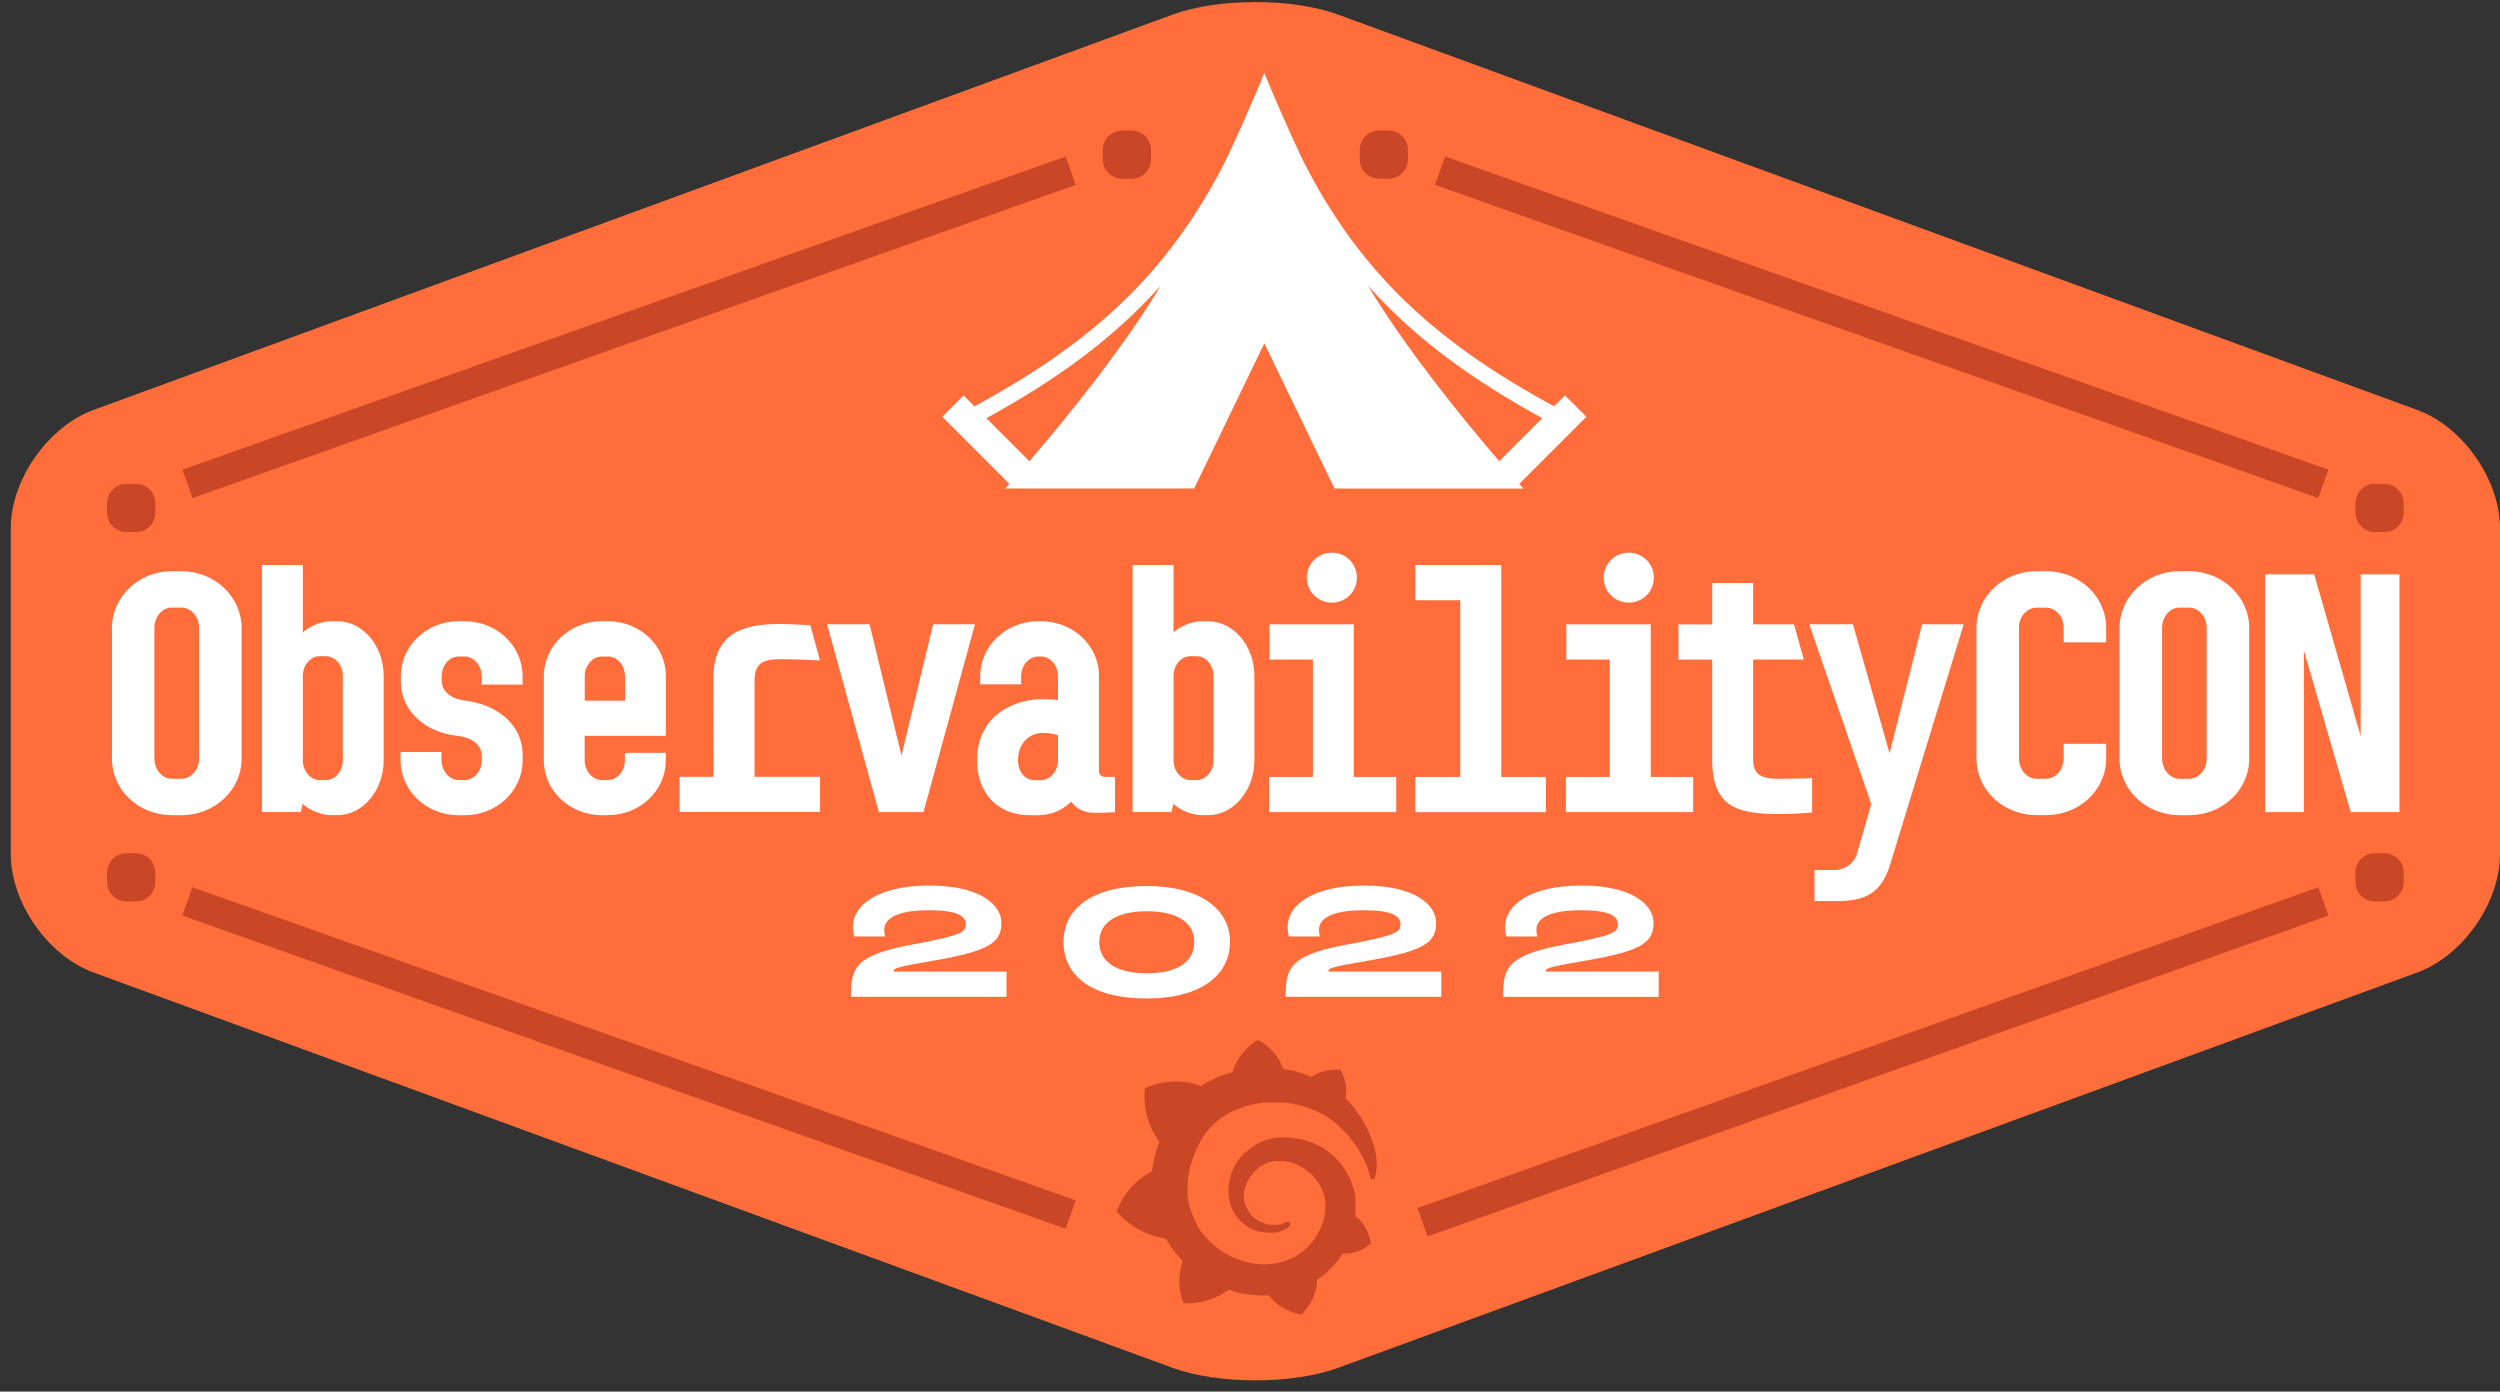 <svg width="203" height="113" viewBox="0 0 203 113" fill="none" xmlns="http://www.w3.org/2000/svg">
<rect x="0" y="0" width="203" height="113" fill="#333333" stroke="none"/>
<path d="M196.297 78.959C199.984 77.61 203 73.291 203 69.365V42.889C203 38.963 199.984 34.644 196.297 33.295L108.638 1.18C104.951 -0.169 98.92 -0.169 95.233 1.18L7.578 33.295C3.891 34.648 0.875 38.963 0.875 42.889L0.875 69.365C0.875 73.291 3.891 77.61 7.578 78.959L95.236 111.074C98.923 112.423 104.955 112.423 108.642 111.074L196.3 78.959H196.297Z" fill="#FF6D3B"/>
<path d="M69.094 80.942H81.73V78.895H72.57C72.57 78.626 72.57 78.559 75.788 78.005C80.42 77.212 81.311 76.508 81.311 74.922C81.311 73.507 79.642 71.906 75.466 71.906C71.29 71.906 69.255 73.496 69.255 75.258C69.255 75.58 69.307 75.879 69.374 76.04H71.893C71.84 75.906 71.799 75.719 71.799 75.502C71.799 74.544 72.929 73.911 75.41 73.911C77.891 73.911 78.415 74.45 78.415 75.03C78.415 75.677 78.213 75.932 74.063 76.699C69.401 77.56 69.094 78.6 69.094 80.942V80.942Z" fill="white"/>
<path d="M93.117 81.076C97.682 81.076 99.878 79.056 99.878 76.47C99.878 73.885 97.521 71.943 93.117 71.943C88.713 71.943 86.356 73.761 86.356 76.47C86.356 79.18 88.552 81.076 93.117 81.076ZM93.117 79.03C90.573 79.03 89.263 78.046 89.263 76.485C89.263 74.925 90.651 73.993 93.117 73.993C95.583 73.993 96.971 74.895 96.971 76.485C96.971 78.076 95.665 79.03 93.117 79.03Z" fill="white"/>
<path d="M104.395 80.942H117.031V78.895H107.871C107.871 78.626 107.871 78.559 111.089 78.005C115.721 77.212 116.611 76.508 116.611 74.922C116.611 73.507 114.943 71.906 110.767 71.906C106.591 71.906 104.555 73.496 104.555 75.258C104.555 75.58 104.608 75.879 104.675 76.04H107.193C107.141 75.906 107.1 75.719 107.1 75.502C107.1 74.544 108.23 73.911 110.711 73.911C113.191 73.911 113.715 74.45 113.715 75.03C113.715 75.677 113.513 75.932 109.364 76.699C104.701 77.56 104.395 78.6 104.395 80.942V80.942Z" fill="white"/>
<path d="M122.049 80.943H134.685V78.896H125.525C125.525 78.626 125.525 78.559 128.743 78.005C133.375 77.212 134.266 76.509 134.266 74.922C134.266 73.508 132.597 71.906 128.421 71.906C124.245 71.906 122.21 73.496 122.21 75.259C122.21 75.581 122.262 75.88 122.329 76.041H124.848C124.795 75.906 124.754 75.719 124.754 75.502C124.754 74.544 125.884 73.912 128.365 73.912C130.846 73.912 131.37 74.451 131.37 75.031C131.37 75.678 131.168 75.932 127.018 76.7C122.356 77.56 122.049 78.6 122.049 80.943V80.943Z" fill="white"/>
<path d="M13.95 66.193C11.28 66.193 9.092 64.165 9.092 61.603V50.994C9.092 48.432 11.283 46.382 13.95 46.382H14.73C17.423 46.382 19.618 48.443 19.618 50.994V61.603C19.618 64.165 17.426 66.193 14.73 66.193H13.95ZM14.73 49.335H13.95C13.17 49.335 12.535 50.087 12.535 50.994V61.578C12.535 62.478 13.163 63.236 13.95 63.236H14.73C15.536 63.236 16.167 62.485 16.167 61.578V50.994C16.167 50.094 15.54 49.335 14.73 49.335V49.335Z" fill="white"/>
<path d="M26.906 50.447H27.407C29.446 50.447 31.155 52.428 31.155 54.884V61.731C31.155 64.191 29.446 66.191 27.407 66.191H26.906C25.927 66.191 24.918 65.639 24.588 65.265L24.413 65.94H21.268V45.878H24.591V51.372C24.918 50.995 25.927 50.443 26.91 50.443L26.906 50.447ZM25.952 63.342H26.453C27.233 63.342 27.835 62.617 27.835 61.76V54.888C27.835 54.01 27.233 53.284 26.453 53.284H25.952C25.197 53.284 24.591 54.01 24.591 54.888V61.76C24.591 62.587 25.197 63.342 25.952 63.342Z" fill="white"/>
<path d="M35.856 61.736C35.856 62.614 36.488 63.339 37.239 63.339H37.739C38.494 63.339 39.122 62.614 39.122 61.736V61.409C39.122 60.506 38.393 59.903 37.133 59.751C34.59 59.479 32.547 57.77 32.547 55.339V54.914C32.547 52.432 34.637 50.444 37.228 50.444H37.729C40.319 50.444 42.435 52.425 42.435 54.914V55.589H39.111V54.914C39.111 54.036 38.48 53.31 37.729 53.31H37.228C36.473 53.31 35.867 54.036 35.867 54.914V55.241C35.867 56.144 36.575 56.746 37.83 56.899C40.374 57.225 42.438 58.829 42.438 61.315V61.739C42.438 64.221 40.327 66.199 37.732 66.199H37.231C34.641 66.199 32.525 64.218 32.525 61.739V61.061H35.849V61.739H35.853L35.856 61.736Z" fill="white"/>
<path d="M49.365 66.194H48.864C46.274 66.194 44.158 64.213 44.158 61.735V54.913C44.158 52.431 46.274 50.443 48.864 50.443H49.365C51.956 50.443 54.071 52.424 54.071 54.913V59.75H47.475V61.731C47.475 62.609 48.106 63.335 48.857 63.335H49.358C50.138 63.335 50.74 62.609 50.74 61.731V61.125H54.064V61.731C54.064 64.213 51.949 66.19 49.358 66.19H49.365V66.194ZM50.748 54.913C50.748 54.035 50.142 53.309 49.365 53.309H48.864C48.11 53.309 47.482 54.035 47.482 54.913V56.894H50.758V54.913H50.751H50.748Z" fill="white"/>
<path d="M85.909 56.844V54.914C85.909 54.036 85.307 53.31 84.527 53.31H84.298C83.543 53.31 82.916 54.036 82.916 54.914V55.567H79.592V54.914C79.592 52.432 81.707 50.444 84.298 50.444H84.527C87.096 50.444 89.233 52.4 89.233 54.834V62.581C89.233 62.908 89.461 63.082 89.733 63.082H90.539V65.945C89.958 65.995 89.403 65.996 88.83 65.996C88.177 65.996 87.415 65.749 86.99 65.096C86.384 65.625 85.68 66.199 84.12 66.199H83.62C81.029 66.199 79.338 64.421 79.338 61.739C79.338 58.053 82.389 56.772 84.621 56.772C84.969 56.772 85.575 56.794 85.905 56.848L85.913 56.841H85.909V56.844ZM84.527 63.343C85.307 63.343 85.909 62.592 85.909 61.739V59.711C85.528 59.559 85.006 59.511 84.679 59.511C83.623 59.511 82.665 60.291 82.665 61.746C82.665 62.723 83.271 63.35 84.026 63.35H84.527V63.343Z" fill="white"/>
<path d="M97.607 50.447H98.108C100.144 50.447 101.856 52.428 101.856 54.884V61.731C101.856 64.191 100.147 66.191 98.108 66.191H97.607C96.628 66.191 95.619 65.639 95.289 65.265L95.115 65.94H91.969V45.878H95.292V51.372C95.619 50.995 96.628 50.443 97.611 50.443L97.607 50.447ZM96.653 63.342H97.154C97.934 63.342 98.536 62.617 98.536 61.76V54.888C98.536 54.01 97.934 53.284 97.154 53.284H96.653C95.898 53.284 95.292 54.01 95.292 54.888V61.76C95.292 62.587 95.898 63.342 96.653 63.342Z" fill="white"/>
<path d="M109.928 50.692V63.087H113.375V65.947H103.045V63.087H106.608V53.555H103.081V50.696H109.932L109.928 50.692ZM110.182 46.904C110.182 48.029 109.275 48.933 108.147 48.933C107.018 48.933 106.111 48.029 106.111 46.904C106.111 45.779 107.018 44.876 108.147 44.876C109.275 44.876 110.182 45.779 110.182 46.904Z" fill="white"/>
<path d="M134.039 50.693V63.088H137.486V65.947H127.152V63.088H130.715V53.556H127.189V50.697H134.039V50.693ZM134.293 46.905C134.293 48.03 133.39 48.933 132.258 48.933C131.126 48.933 130.218 48.03 130.218 46.905C130.218 45.78 131.122 44.877 132.258 44.877C133.393 44.877 134.293 45.78 134.293 46.905Z" fill="white"/>
<path d="M121.904 45.878V63.088H125.529V65.948H114.916V63.088H118.574V48.738H114.923V45.878H121.901H121.904Z" fill="white"/>
<path d="M165.378 63.236H166.132C166.938 63.236 167.569 62.485 167.569 61.578V60.395H171.02V61.6C171.02 64.161 168.828 66.19 166.132 66.19H165.378C162.685 66.19 160.49 64.161 160.49 61.6V50.972C160.49 48.41 162.682 46.382 165.378 46.382H166.132C168.825 46.382 171.02 48.41 171.02 50.972V52.155H167.569V50.972C167.569 50.072 166.942 49.343 166.132 49.343H165.378C164.572 49.343 163.941 50.068 163.941 50.972V61.581C163.941 62.481 164.572 63.24 165.378 63.24V63.232V63.236Z" fill="white"/>
<path d="M176.968 66.193C174.297 66.193 172.109 64.165 172.109 61.603V50.994C172.109 48.432 174.301 46.382 176.968 46.382H177.748C180.44 46.382 182.636 48.443 182.636 50.994V61.603C182.636 64.165 180.444 66.193 177.748 66.193H176.968ZM177.748 49.335H176.968C176.188 49.335 175.56 50.087 175.56 50.994V61.578C175.56 62.478 176.191 63.236 176.968 63.236H177.748C178.554 63.236 179.185 62.485 179.185 61.578V50.994C179.185 50.094 178.554 49.335 177.748 49.335V49.335Z" fill="white"/>
<path d="M187.076 52.83V65.947H183.93V46.636H187.91L191.687 59.782V46.636H194.833V65.947H190.882L187.079 52.83H187.076Z" fill="white"/>
<path d="M61.278 55.109C61.278 53.679 62.282 53.527 63.393 53.527C64.376 53.527 65.632 53.578 66.586 53.625L65.795 50.766C64.957 50.718 63.806 50.667 63.393 50.667C60.574 50.667 57.925 51.219 57.925 55.105L57.947 63.077H55.182V65.936H66.586V63.077H61.27V55.105H61.278V55.109Z" fill="white"/>
<path d="M142.356 61.706V53.556H146.467L145.676 50.697H142.356V47.341H139.032V50.701H136.293V53.56H139.032V61.709C139.032 65.621 141.202 66.1 144.501 66.1C145.556 66.1 146.569 66.024 147.146 65.973V63.186C146.286 63.212 145.335 63.237 144.501 63.237C143.39 63.237 142.356 63.139 142.356 61.706V61.706Z" fill="white"/>
<path d="M79.168 50.693L74.988 65.944H71.364L67.158 50.693H70.609L73.2 61.354L75.769 50.693H79.168V50.693Z" fill="white"/>
<path d="M146.906 50.693H150.459L153.43 61.172L156.075 50.693H159.453L153.521 70.058C152.813 72.49 151.533 73.168 149.163 73.168H147.338V70.643H149.047C149.7 70.643 150.567 70.16 150.796 69.282L151.946 65.291L146.91 50.693H146.906Z" fill="white"/>
<path fill-rule="evenodd" clip-rule="evenodd" d="M79.13 32.997C87.923 28.203 94.691 22.768 99.662 12.752C100.227 11.542 100.745 10.397 101.199 9.368C101.218 9.321 101.238 9.274 101.257 9.228L101.26 9.229C101.841 7.908 102.315 6.784 102.648 5.964V5.887C102.653 5.899 102.658 5.912 102.664 5.926C102.669 5.912 102.674 5.899 102.68 5.886V5.965C103.012 6.785 103.486 7.908 104.067 9.228L104.069 9.228C104.082 9.259 104.095 9.29 104.108 9.322C104.572 10.374 105.103 11.549 105.684 12.792C110.653 22.782 117.413 28.208 126.193 32.996L127.078 32.111L128.809 33.842L123.359 39.292C123.478 39.423 123.592 39.549 123.699 39.667H108.364L102.663 27.881L96.964 39.666H81.628C81.735 39.549 81.848 39.425 81.965 39.294L76.514 33.842L78.245 32.111L79.13 32.997ZM121.74 37.45L125.232 33.958C119.789 30.962 115.077 27.677 111.078 23.193C113.981 28.068 118.615 33.824 121.74 37.45ZM80.092 33.959C85.537 30.962 90.25 27.676 94.251 23.19C91.348 28.066 86.71 33.826 83.585 37.452L80.092 33.959Z" fill="white"/>
<g opacity="0.8">
<path fill-rule="evenodd" clip-rule="evenodd" d="M87.352 15.012L15.631 40.441L14.815 38.139L86.536 12.71L87.352 15.012Z" fill="#BB3C20"/>
<path fill-rule="evenodd" clip-rule="evenodd" d="M14.808 74.346L86.53 99.774L87.346 97.472L15.624 72.044L14.808 74.346Z" fill="#BB3C20"/>
<path fill-rule="evenodd" clip-rule="evenodd" d="M116.525 15.012L188.246 40.441L189.062 38.139L117.341 12.71L116.525 15.012Z" fill="#BB3C20"/>
<path fill-rule="evenodd" clip-rule="evenodd" d="M189.067 74.346L115.917 100.396L115.098 98.095L188.248 72.045L189.067 74.346Z" fill="#BB3C20"/>
<path d="M91.894 10.601H91.112C90.251 10.601 89.547 11.305 89.547 12.166V12.948C89.547 13.809 90.251 14.513 91.112 14.513H91.894C92.755 14.513 93.459 13.809 93.459 12.948V12.166C93.459 11.305 92.755 10.601 91.894 10.601Z" fill="#BB3C20"/>
<path d="M112.759 10.601H111.977C111.116 10.601 110.412 11.305 110.412 12.166V12.948C110.412 13.809 111.116 14.513 111.977 14.513H112.759C113.62 14.513 114.324 13.809 114.324 12.948V12.166C114.324 11.305 113.62 10.601 112.759 10.601Z" fill="#BB3C20"/>
<path d="M193.613 69.284H192.83C191.97 69.284 191.266 69.988 191.266 70.849V71.631C191.266 72.492 191.97 73.196 192.83 73.196H193.613C194.474 73.196 195.178 72.492 195.178 71.631V70.849C195.178 69.988 194.474 69.284 193.613 69.284Z" fill="#BB3C20"/>
<path d="M11.046 69.282H10.264C9.403 69.282 8.699 69.986 8.699 70.847V71.629C8.699 72.49 9.403 73.194 10.264 73.194H11.046C11.907 73.194 12.611 72.49 12.611 71.629V70.847C12.611 69.986 11.907 69.282 11.046 69.282Z" fill="#BB3C20"/>
<path d="M193.613 39.289H192.83C191.97 39.289 191.266 39.993 191.266 40.853V41.636C191.266 42.496 191.97 43.201 192.83 43.201H193.613C194.474 43.201 195.178 42.496 195.178 41.636V40.853C195.178 39.993 194.474 39.289 193.613 39.289Z" fill="#BB3C20"/>
<path d="M11.046 39.289H10.264C9.403 39.289 8.699 39.993 8.699 40.853V41.636C8.699 42.496 9.403 43.201 10.264 43.201H11.046C11.907 43.201 12.611 42.496 12.611 41.636V40.853C12.611 39.993 11.907 39.289 11.046 39.289Z" fill="#BB3C20"/>
<path d="M111.79 94.307C111.747 93.951 111.711 93.513 111.547 93.04C111.426 92.567 111.223 92.047 110.937 91.496C110.652 90.94 110.288 90.385 109.842 89.83C109.678 89.63 109.479 89.392 109.232 89.196C109.557 87.929 108.826 86.858 108.826 86.858C107.609 86.78 106.796 87.214 106.511 87.452C106.468 87.452 106.432 87.413 106.346 87.374C106.143 87.296 105.94 87.218 105.697 87.139C105.455 87.061 105.252 87.018 105.009 86.94C104.767 86.901 104.52 86.862 104.321 86.819H104.2C103.672 85.153 102.131 84.445 102.131 84.445C100.426 85.517 100.106 86.979 100.106 86.979V87.057C100.027 87.097 99.902 87.097 99.82 87.136C99.699 87.179 99.578 87.214 99.413 87.257C99.292 87.3 99.171 87.335 99.007 87.413C98.764 87.534 98.479 87.652 98.236 87.769C97.994 87.89 97.748 88.047 97.505 88.203C97.462 88.203 97.462 88.164 97.462 88.164C95.069 87.292 92.957 88.364 92.957 88.364C92.754 90.819 93.888 92.403 94.135 92.68C94.091 92.837 94.013 92.997 93.97 93.154C93.806 93.705 93.646 94.303 93.564 94.898C93.564 94.976 93.521 95.054 93.521 95.136C91.331 96.208 90.678 98.382 90.678 98.382C92.504 100.443 94.654 100.56 94.654 100.56C94.94 101.033 95.222 101.471 95.585 101.905C95.749 102.061 95.91 102.261 96.031 102.421C95.382 104.282 96.109 105.827 96.109 105.827C98.139 105.905 99.476 104.955 99.761 104.717C99.965 104.795 100.168 104.838 100.371 104.916C100.981 105.072 101.631 105.154 102.276 105.194H103.046C104.02 106.539 105.682 106.738 105.682 106.738C106.898 105.51 106.941 104.282 106.941 104.005V103.927C107.183 103.77 107.43 103.571 107.672 103.371C108.161 102.937 108.568 102.46 108.931 101.948C108.974 101.909 109.009 101.87 109.009 101.792C110.39 101.87 111.32 100.963 111.32 100.963C111.078 99.574 110.269 98.902 110.104 98.784H110.061V97.201C110.018 97.044 110.018 96.884 109.983 96.763C109.819 96.168 109.619 95.613 109.295 95.097C108.97 94.581 108.607 94.147 108.157 93.752C107.711 93.357 107.226 93.079 106.694 92.845C106.167 92.606 105.643 92.489 105.072 92.407C104.786 92.368 104.544 92.368 104.262 92.368H103.856C103.734 92.368 103.57 92.407 103.449 92.407C102.921 92.485 102.397 92.684 101.947 92.962C101.502 93.24 101.095 93.556 100.77 93.912C100.446 94.268 100.203 94.706 100.039 95.14C99.875 95.574 99.797 96.012 99.754 96.446V97.08C99.797 97.279 99.832 97.514 99.875 97.713C99.996 98.108 100.199 98.464 100.403 98.784C100.645 99.101 100.931 99.34 101.212 99.535C101.498 99.735 101.822 99.891 102.143 99.969C102.463 100.048 102.753 100.091 103.074 100.091H103.601C103.644 100.091 103.68 100.091 103.723 100.051C103.801 100.051 103.844 100.012 103.926 100.012C104.047 99.973 104.168 99.934 104.29 99.856C104.411 99.817 104.493 99.735 104.614 99.656C104.657 99.656 104.657 99.614 104.692 99.578C104.814 99.5 104.814 99.344 104.735 99.262C104.657 99.183 104.532 99.14 104.45 99.222C104.407 99.222 104.407 99.262 104.372 99.262C104.294 99.301 104.208 99.34 104.086 99.383C104.008 99.422 103.883 99.422 103.801 99.461H103.152C102.909 99.422 102.706 99.383 102.463 99.262C102.221 99.183 102.018 99.023 101.814 98.867C101.611 98.71 101.451 98.472 101.326 98.272C101.204 98.038 101.083 97.799 101.04 97.522C100.997 97.4 100.997 97.244 100.997 97.126V96.927C100.997 96.849 100.997 96.771 101.04 96.689C101.161 96.094 101.447 95.539 101.936 95.066C102.057 94.945 102.178 94.866 102.299 94.749C102.42 94.671 102.585 94.593 102.706 94.51C102.87 94.432 103.03 94.389 103.152 94.354C103.316 94.315 103.476 94.276 103.641 94.276H104.129C104.294 94.276 104.493 94.319 104.657 94.354C105.021 94.432 105.345 94.553 105.674 94.749C106.323 95.105 106.851 95.66 107.215 96.294C107.379 96.61 107.5 96.966 107.578 97.322C107.578 97.4 107.621 97.522 107.621 97.6V98.233C107.621 98.354 107.621 98.433 107.578 98.55C107.578 98.628 107.535 98.749 107.535 98.828C107.535 98.906 107.492 99.027 107.457 99.105C107.414 99.305 107.336 99.5 107.254 99.66C107.089 100.016 106.89 100.376 106.644 100.732C106.155 101.365 105.506 101.921 104.739 102.233C104.376 102.39 103.969 102.511 103.562 102.589C103.359 102.628 103.156 102.628 102.952 102.667H102.667C102.71 102.667 102.667 102.667 102.667 102.667H102.342C101.896 102.624 101.447 102.546 101.044 102.433C100.637 102.312 100.192 102.155 99.828 101.96C99.058 101.565 98.365 101.01 97.802 100.337C97.517 100.02 97.275 99.664 97.114 99.266C96.911 98.871 96.751 98.472 96.625 98.077C96.504 97.682 96.422 97.248 96.422 96.849V96.294C96.422 96.094 96.465 95.86 96.465 95.66C96.508 95.461 96.543 95.222 96.586 95.027C96.629 94.827 96.665 94.589 96.751 94.393C96.872 93.998 97.036 93.599 97.196 93.204C97.56 92.454 98.006 91.781 98.577 91.265C98.698 91.144 98.862 90.987 99.022 90.87C99.187 90.749 99.347 90.635 99.511 90.553C99.675 90.432 99.836 90.354 100 90.276L100.242 90.154C100.285 90.154 100.321 90.115 100.364 90.115C100.407 90.115 100.442 90.076 100.485 90.076C100.649 89.998 100.849 89.955 101.013 89.877C101.056 89.877 101.091 89.838 101.134 89.838C101.177 89.838 101.212 89.799 101.255 89.799C101.333 89.76 101.459 89.76 101.541 89.72C101.584 89.72 101.619 89.681 101.705 89.681C101.748 89.681 101.783 89.681 101.869 89.642C101.912 89.642 101.947 89.642 102.033 89.599H102.198C102.241 89.599 102.276 89.599 102.362 89.56C102.405 89.56 102.483 89.56 102.526 89.521H103.214C103.214 89.521 103.257 89.521 103.214 89.521H103.946C104.309 89.521 104.677 89.56 105.04 89.642C105.729 89.763 106.378 89.998 106.988 90.276C107.598 90.553 108.126 90.909 108.571 91.304L108.65 91.382L108.728 91.46C108.771 91.5 108.849 91.539 108.892 91.617C108.935 91.66 109.013 91.695 109.056 91.773C109.099 91.852 109.178 91.894 109.221 91.93C109.424 92.129 109.584 92.325 109.748 92.563C110.073 92.958 110.358 93.392 110.558 93.791C110.558 93.83 110.601 93.83 110.601 93.869C110.601 93.908 110.644 93.908 110.644 93.947C110.687 93.987 110.687 94.026 110.722 94.104C110.765 94.143 110.765 94.182 110.8 94.26C110.843 94.303 110.843 94.338 110.879 94.417C110.957 94.616 111.043 94.772 111.082 94.933C111.16 95.21 111.246 95.449 111.285 95.648C111.328 95.727 111.406 95.805 111.489 95.77C111.567 95.77 111.653 95.691 111.653 95.613C111.817 94.862 111.817 94.585 111.774 94.307V94.342L111.79 94.307Z" fill="#BB3C20"/>
</g>
</svg>
